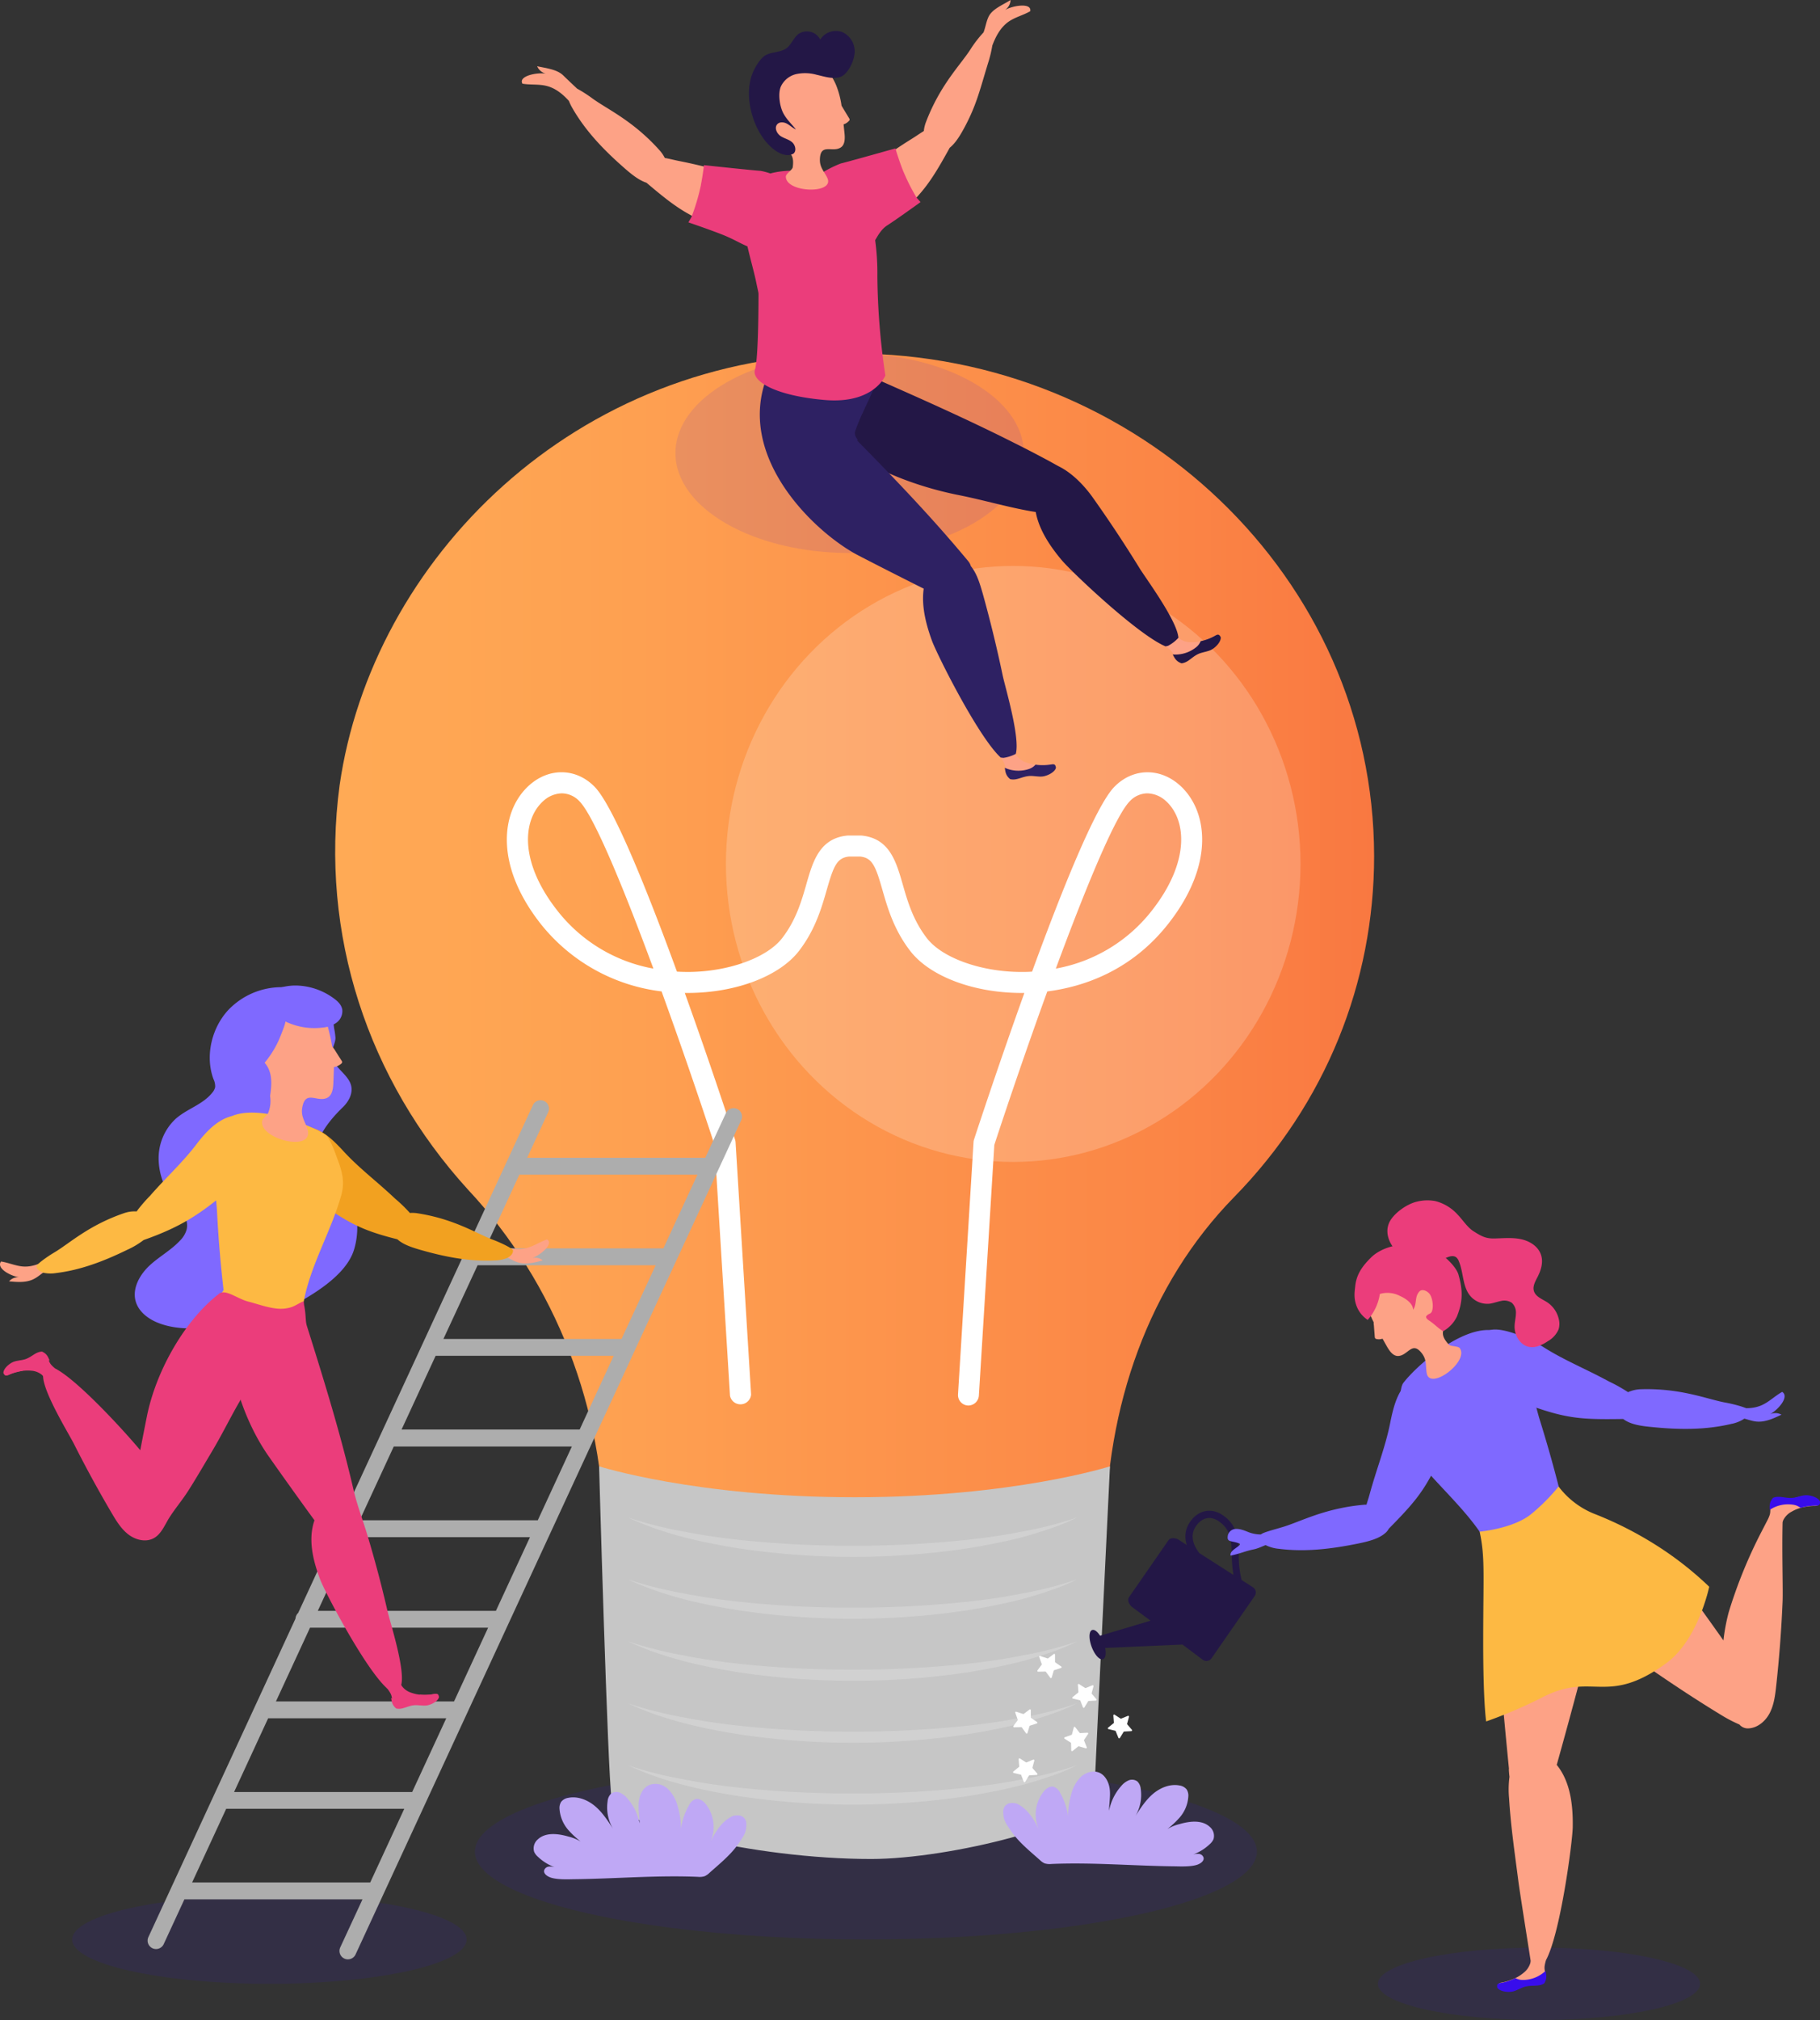 <svg xmlns="http://www.w3.org/2000/svg" xmlns:xlink="http://www.w3.org/1999/xlink" viewBox="0 0 682.11 756.87"><rect x="0" y="0" width="682.11" height="756.87" fill="#333333" stroke="none"/><defs><style>.cls-1,.cls-13{fill:#380dec;}.cls-1{opacity:0.1;}.cls-2{fill:url(#linear-gradient);}.cls-3{fill:#c6c6c6;}.cls-4,.cls-6{fill:#fff;}.cls-5,.cls-6{opacity:0.2;}.cls-7{fill:#bfa8f5;}.cls-8{fill:#fda286;}.cls-9{fill:#231746;}.cls-10{fill:#2e2163;}.cls-11{fill:#eb3d7b;}.cls-12{fill:#7f69ff;}.cls-14{fill:#fdb943;}.cls-15{fill:#adadad;}.cls-16{fill:#f2a120;}</style><linearGradient id="linear-gradient" x1="125.62" y1="356.79" x2="515" y2="356.79" gradientUnits="userSpaceOnUse"><stop offset="0" stop-color="#fa5"/><stop offset="0.29" stop-color="#fea051"/><stop offset="0.79" stop-color="#fb8646"/><stop offset="1" stop-color="#f97841"/></linearGradient></defs><title>Asset 6</title><g id="Layer_2" data-name="Layer 2"><g id="Layer_1-2" data-name="Layer 1"><ellipse class="cls-1" cx="324.53" cy="693.79" rx="146.55" ry="32.91"/><path class="cls-2" d="M462.39,448.68C497,413.42,515,367.86,515,320.75c-.14-104.51-88.86-188.29-195.48-188.29-104.65,0-180.25,78-192.24,161.78-7.48,55.85,10.58,110.29,48.09,151.47,33,35.26,51.06,82.37,51.06,130.89v4.51H414.29V576.6C414.3,526.67,430.8,481,462.39,448.68Z"/><path class="cls-3" d="M224.53,549.42S260.87,561,320.31,561,416,549.42,416,549.42s-5.56,114.49-5.89,123c-.4,10.69-54.12,24.12-83.6,24.12-44,0-95.8-12.77-97.29-22.45S224.53,549.42,224.53,549.42Z"/><path class="cls-4" d="M363,526.63h-.25a3.94,3.94,0,0,1-3.7-4.19l5.82-94.49a3.69,3.69,0,0,1,.19-1c1.74-5.32,9.53-28.95,18.86-54.9h-1.33c-17.88-.07-34.17-6.27-41.49-15.79-6.12-7.95-8.49-16.22-10.39-22.86-2.57-9-3.81-12-8.39-12.47h-4.07c-4.58.49-5.82,3.5-8.39,12.47-1.9,6.64-4.27,14.91-10.38,22.86-7.33,9.52-23.62,15.72-41.49,15.79h-1.34C266,398,273.75,421.63,275.49,427a4.13,4.13,0,0,1,.19,1l5.82,94.49a4,4,0,0,1-7.91.48l-5.79-94c-5.62-17.15-12.69-37.78-19.85-57.5a68.26,68.26,0,0,1-45.45-25.49c-17.68-22.63-14.44-42.78-3.95-51.92,7.52-6.56,17.54-6.23,24.35.79,7,7.21,19.64,38.67,30.81,69.21,1.51.09,2.91.11,4.22.12,15-.06,29.53-5.28,35.23-12.7,5.2-6.75,7.25-13.9,9.06-20.22,2.42-8.46,4.93-17.21,15.43-18.19h5.21c10.5,1,13,9.73,15.44,18.19,1.81,6.32,3.85,13.47,9.05,20.22,5.71,7.42,20.2,12.64,35.23,12.7,1.31,0,2.71,0,4.23-.12,11.17-30.54,23.8-62,30.8-69.21,6.81-7,16.83-7.35,24.36-.79,10.49,9.14,13.72,29.29-4,51.92-13.95,17.85-32,23.78-45.46,25.5-7.16,19.71-14.22,40.34-19.85,57.49l-5.79,94A4,4,0,0,1,363,526.63Zm67-229.37a9.14,9.14,0,0,0-6.68,3.07c-5.39,5.56-16.36,32.14-27.61,62.59a58.86,58.86,0,0,0,36.09-21.86c14.5-18.56,12.75-34.3,5-41.07A10.58,10.58,0,0,0,430,297.26Zm-219.42,0a10.59,10.59,0,0,0-6.8,2.73c-7.76,6.77-9.51,22.5,5,41.07a58.91,58.91,0,0,0,36.1,21.86c-11.25-30.45-22.22-57-27.62-62.59A9.14,9.14,0,0,0,210.55,297.26Z"/><g class="cls-5"><path class="cls-4" d="M235.37,568.58a148.07,148.07,0,0,0,20.68,5.24c7,1.38,14,2.39,21,3.16a394,394,0,0,0,42.48,2.2A399.11,399.11,0,0,0,362.05,577c7.05-.75,14.08-1.74,21-3.13a138.15,138.15,0,0,0,20.65-5.31,73.34,73.34,0,0,1-9.91,4.11c-3.38,1.19-6.82,2.21-10.28,3.19-6.94,1.81-14,3.17-21.08,4.32a291.87,291.87,0,0,1-85.8-.06C262.54,577.83,248.36,574.68,235.37,568.58Z"/><path class="cls-4" d="M235.37,591.79A146.69,146.69,0,0,0,256.05,597c7,1.38,14,2.4,21,3.16a394,394,0,0,0,42.48,2.21,399.11,399.11,0,0,0,42.48-2.16c7.05-.75,14.08-1.74,21-3.13a138.18,138.18,0,0,0,20.65-5.32,72.07,72.07,0,0,1-9.91,4.11c-3.38,1.2-6.82,2.22-10.28,3.2-6.94,1.8-14,3.17-21.08,4.31a291,291,0,0,1-85.8-.06C262.54,601.05,248.36,597.9,235.37,591.79Z"/><path class="cls-4" d="M235.37,615a146.73,146.73,0,0,0,20.68,5.25c7,1.38,14,2.39,21,3.16a396.53,396.53,0,0,0,42.48,2.2,399.11,399.11,0,0,0,42.48-2.16c7.05-.75,14.08-1.74,21-3.13A137,137,0,0,0,403.74,615a72.12,72.12,0,0,1-9.91,4.12c-3.38,1.19-6.82,2.21-10.28,3.19-6.94,1.81-14,3.17-21.08,4.32a291.87,291.87,0,0,1-85.8-.06C262.54,624.26,248.36,621.11,235.37,615Z"/><path class="cls-4" d="M235.37,638.22a148.07,148.07,0,0,0,20.68,5.24c7,1.38,14,2.39,21,3.16a394,394,0,0,0,42.48,2.21,404.45,404.45,0,0,0,42.48-2.16c7.05-.75,14.08-1.75,21-3.13a138.18,138.18,0,0,0,20.65-5.32,72.07,72.07,0,0,1-9.91,4.11c-3.38,1.2-6.82,2.21-10.28,3.2-6.94,1.8-14,3.16-21.08,4.31a291,291,0,0,1-85.8-.06C262.54,647.48,248.36,644.32,235.37,638.22Z"/><path class="cls-4" d="M235.37,661.43a145.34,145.34,0,0,0,20.68,5.24c7,1.39,14,2.4,21,3.16A394,394,0,0,0,319.57,672a399.11,399.11,0,0,0,42.48-2.16c7.05-.75,14.08-1.74,21-3.13a137,137,0,0,0,20.65-5.32,72.12,72.12,0,0,1-9.91,4.12c-3.38,1.19-6.82,2.21-10.28,3.19-6.94,1.81-14,3.17-21.08,4.31a291,291,0,0,1-85.8-.06C262.54,670.69,248.36,667.54,235.37,661.43Z"/></g><ellipse class="cls-6" cx="379.74" cy="323.71" rx="107.67" ry="111.66"/><path class="cls-7" d="M440.2,699.29c-15.39-.16-30.79-1.54-46.17-.88a6.47,6.47,0,0,1-2.52-.23,6,6,0,0,1-1.75-1.22c-3.62-3.23-7.61-6.43-10.46-10.37s-3.15-5-3.29-7.25c-.17-2.75,1.5-3.36,2.14-3.64a5.84,5.84,0,0,1,3.1.17c3.75,2,5.82,4.79,8.58,10.58a13.81,13.81,0,0,1,1.19-15c.93-1.18,2.33-2.27,3.79-2a4.41,4.41,0,0,1,2.54,2.36,24.13,24.13,0,0,1,3.16,12.45,30.08,30.08,0,0,1,1-12.08,13.76,13.76,0,0,1,3.7-6.52c1.9-1.67,4.76-2.45,7-1.36s3.51,3.83,3.74,6.41-.27,5.16-.29,7.75a19.44,19.44,0,0,1,4.56-9.26,7.44,7.44,0,0,1,2.75-2.11,3.35,3.35,0,0,1,3.31.4,4.42,4.42,0,0,1,1.25,2.8,15.52,15.52,0,0,1-2,10.17c1.94-3,3.92-6.06,6.65-8.36s6.4-3.79,9.91-3.1a4.22,4.22,0,0,1,2.65,1.47,4.3,4.3,0,0,1,.63,2.62,13.29,13.29,0,0,1-3.33,8,33.44,33.44,0,0,1-6.64,5.74,16.14,16.14,0,0,1,6.67-3.36c3.84-1.13,8.51-1.67,11.41,1.1a4.36,4.36,0,0,1,1.31,4.59,5.3,5.3,0,0,1-1.38,1.81,18.25,18.25,0,0,1-6.28,3.91,5.64,5.64,0,0,1,2.3-.23,2,2,0,0,1,1.66,1.43c.2,1.11-.91,2-1.95,2.44C446.8,699.59,441.65,699.3,440.2,699.29Z"/><path class="cls-7" d="M215,704.12c15.52-.16,31-1.55,46.55-.89a6.37,6.37,0,0,0,2.54-.24,6.09,6.09,0,0,0,1.77-1.22c3.65-3.26,7.67-6.48,10.55-10.46s3.17-5,3.31-7.3c.17-2.78-1.51-3.4-2.16-3.68a5.82,5.82,0,0,0-3.12.18c-3.79,2-5.87,4.83-8.65,10.66a13.92,13.92,0,0,0-1.2-15.09c-.94-1.19-2.35-2.29-3.83-2a4.36,4.36,0,0,0-2.55,2.37A24.2,24.2,0,0,0,255,689a30.35,30.35,0,0,0-1-12.17,13.8,13.8,0,0,0-3.74-6.58,6.7,6.7,0,0,0-7.09-1.37c-2.36,1.12-3.54,3.86-3.77,6.46s.27,5.21.29,7.82a19.54,19.54,0,0,0-4.6-9.34,7.38,7.38,0,0,0-2.77-2.13,3.36,3.36,0,0,0-3.33.4,4.52,4.52,0,0,0-1.27,2.83,15.63,15.63,0,0,0,2,10.25c-1.95-3-3.95-6.11-6.71-8.43s-6.44-3.82-10-3.12a4.24,4.24,0,0,0-2.68,1.48,4.31,4.31,0,0,0-.63,2.64,13.42,13.42,0,0,0,3.35,8,34,34,0,0,0,6.7,5.78,16.25,16.25,0,0,0-6.72-3.38c-3.88-1.14-8.59-1.69-11.51,1.1a4.41,4.41,0,0,0-1.32,4.63,5.4,5.4,0,0,0,1.39,1.83,18.24,18.24,0,0,0,6.34,3.94,5.8,5.8,0,0,0-2.33-.23,2,2,0,0,0-1.67,1.44c-.2,1.12.92,2,2,2.46C208.34,704.42,213.53,704.13,215,704.12Z"/><ellipse class="cls-1" cx="318.43" cy="169.77" rx="65.28" ry="37.43"/><path class="cls-8" d="M449,244.89c1.35-.62,3.3-.81,4.63-1.48,1.64-.83,3.63-3,3.44-4.56-.54-1-1-1.13-2-.56a18.27,18.27,0,0,1-3.34,1.47,14.61,14.61,0,0,1-5.21.88,7.38,7.38,0,0,1-4.32-1.24c-1.44-1.08-2.09-3.25-3.84-3.63-1-.21-3.94,3-4.44,3.65,1.1,1.91,3.25,2.7,4.8,4.2s1.41,3.62,4.21,4.63C445.27,248,446.51,246,449,244.89Z"/><path class="cls-9" d="M452,239.69a18.71,18.71,0,0,1-2,.55,5.62,5.62,0,0,1-1.49,2.1,12.47,12.47,0,0,1-9,2.88c.71,1.27,1.21,2.57,3.29,3.32,2.46-.23,3.76-2.32,6.29-3.5,1.41-.66,3.45-.85,4.83-1.55,1.71-.86,3.78-3.09,3.59-4.75-.57-1.07-1-1.17-2.07-.58A18.43,18.43,0,0,1,452,239.69Z"/><path class="cls-9" d="M427.11,212.93q-8.36-13.58-17.6-26.58c-3.08-4.33-7.47-8.9-12.24-11.38-1.81-.93-3.57-2-5.37-2.92q-5.76-3.09-11.6-6c-7.82-3.95-15.72-7.72-23.67-11.39-8.47-3.91-17-7.7-25.51-11.46-2.19-1-4.6-1.94-6.92-1.35-3.08.79-4.81,4-6.1,6.9-2.54,5.73-7.07,6.52-9,12.48,11.86,12.73,32.51,20.78,50.37,24.31,9.27,1.83,20,5,28.71,6.3,1.2,6.59,5.26,12.69,9.65,17.94,3.67,4.39,28.5,28,39,32.41l.94-.21a14.27,14.27,0,0,0,3.88-3C441.2,232.56,429.46,216.74,427.11,212.93Z"/><path class="cls-8" d="M385.51,290.54c1.48-.13,3.39.35,4.86.17,1.82-.22,4.42-1.56,4.78-3.12-.16-1.15-.52-1.39-1.67-1.2a18.52,18.52,0,0,1-3.64.26,14.78,14.78,0,0,1-5.2-.95,7.3,7.3,0,0,1-3.65-2.62c-1-1.5-.86-3.77-2.38-4.72-.85-.53-4.71,1.46-5.42,1.94.39,2.17,2.15,3.64,3.1,5.57s.1,3.88,2.4,5.79C381,292.25,382.83,290.78,385.51,290.54Z"/><path class="cls-10" d="M390.14,286.68c-.62,0-1.33-.07-2.06-.16A5.52,5.52,0,0,1,386,288a12.42,12.42,0,0,1-9.42-.32c.24,1.44.28,2.83,2,4.24,2.39.62,4.32-.91,7.11-1.16,1.54-.14,3.53.36,5.06.17,1.9-.23,4.61-1.63,5-3.25-.17-1.2-.55-1.45-1.75-1.25A19.32,19.32,0,0,1,390.14,286.68Z"/><path class="cls-10" d="M375.79,253.07q-3.27-15.6-7.57-31c-1-3.39-2-6.87-4.13-9.66-.07-.1-.16-.18-.23-.28a5.1,5.1,0,0,0-.91-1.78c-13-15.69-27.36-30.77-41.8-45.38l.38-.1c-.65-.84-1.46-2-1-3.33,2.49-7.46,7.24-14.72,8.18-20.41-4.82,2.74-8.83,2.81-16.05,2.49-8.56-.37-16.8-.63-24.95-3.08-12.52,30.56,17.92,59.22,33.92,67.54,6.61,3.43,16.56,8.48,24.56,12.49-.91,6.44.83,13.33,3.12,19.57,2,5.37,17.34,36,25.74,43.7l1,.12a14.29,14.29,0,0,0,4.65-1.49C382.4,276.32,376.71,257.45,375.79,253.07Z"/><path class="cls-8" d="M376.63,3.77A4.77,4.77,0,0,0,378.74,0c-2.75,1.8-6.82,3.3-8.24,6.27-.89,1.86-1.15,4-1.9,5.89a43.41,43.41,0,0,0-4.86,6.3C360,24.32,352.37,31.7,347,45.84a13.25,13.25,0,0,0-.77,3.26c-1.62,1-3.18,2.1-4.56,2.95C333.2,57.28,326.46,62.68,318.32,67c-5.3,2.81-11,6-13.34,11.54,3.18,4,8.8,4.72,13.84,5.14,3.59.31,7.19.59,10.78.86a5.62,5.62,0,0,0,2.8-.27,8.6,8.6,0,0,0,1.81-1.56C345.7,73,348.88,68.14,355.94,55.37c2.32-1.88,4.08-4.9,5.67-7.87,4.58-8.6,5.8-14.52,9-24.82a45.83,45.83,0,0,0,1.29-5.6c1.29-3.45,3.07-6.78,6-8.88,2.49-1.77,5.59-2.48,8.22-4C386.73.88,379.54,2.06,376.63,3.77Z"/><path class="cls-8" d="M281.57,66c-9.13-1.14-17.36-3.79-27.11-5.68-1.58-.31-3.44-.8-5.31-1.14a12.83,12.83,0,0,0-1.87-2.77c-10.07-11.3-19.81-15.5-25.41-19.64a51.25,51.25,0,0,0-5.58-3.56h0c-1.7-1.6-3.56-3.35-5.25-5-2.37-2.27-6.53-2.68-9.73-3.39a4.78,4.78,0,0,0,3.31,2.78c-3.33-.57-10.47.88-8.81,3.76,3,.52,6.16.09,9.12.86,3.28.84,6,3.05,8.28,5.58a21.14,21.14,0,0,0,1.36,2.79c5.13,8.92,12.29,16.14,19.63,22.55,2.53,2.21,5.26,4.4,8.09,5.33,11.14,9.43,15.83,12.83,30,17.83a8.65,8.65,0,0,0,2.26.82,5.72,5.72,0,0,0,2.7-.75q4.9-2.28,9.77-4.63c4.57-2.19,9.55-4.9,11.11-9.72C294,67.75,287.53,66.78,281.57,66Z"/><path class="cls-11" d="M332.55,84.43c3.68-2.36,12.46-8.71,12.46-8.71l-1.48-1.65a77,77,0,0,1-5.39-10.88c-1.93-5.18-2.53-7.59-2.53-7.59S316.44,61,315.18,61.23A42.48,42.48,0,0,0,307.71,65c-6.19-1.18-13.28-1.58-19,0a21.63,21.63,0,0,0-3.81-1c-1.27,0-21.08-2.12-21.08-2.12s-.19,2.48-1.22,7.9a77.45,77.45,0,0,1-3.49,11.64L258,83.32s9.91,3.38,13.93,5.09c3.43,1.46,5.32,2.67,8.2,3.9,1.18,5.1,2.62,10.08,3.4,14,.21,1.07.46,2.12.68,3.19l.07.55s.06,24.11-1.33,28.46,7.7,9.78,26.17,11.36,22.7-9.17,22.7-9.17a266.26,266.26,0,0,1-3-37.15h0A91.49,91.49,0,0,0,328,90C329.25,87.81,330.5,85.74,332.55,84.43Z"/><path class="cls-8" d="M318.43,44.87a1.09,1.09,0,0,0-.2-.57L316,40.61c-.19-.33-.39-.67-.6-1a33.22,33.22,0,0,0-2-7.62c-1.73-4.19-4.9-8-9.21-9.43-4.7-1.54-10.13.14-13.64,3.64a19.06,19.06,0,0,0-5.16,13.53c0,5.27,2,10.69,6,14.09,1.48,1.24,3.2,2.2,4.6,3.52s1.37,3.39,1.12,5.31c-.13,1-2.57,2.45-2.58,3.5-.08,6.13,18.52,6.72,15.53.49-1.19-2.47-2.9-3.91-2.77-7.07.24-6,4.66-2.34,7.76-4.28,1.66-1,1.66-3.42,1.46-5.36-.12-1.12-.23-2.23-.35-3.34a4.28,4.28,0,0,0,1.91-1.19A.92.92,0,0,0,318.43,44.87Z"/><path class="cls-9" d="M293.52,42.32c-1.31-2.55-2-7.24-.87-9.89a8.5,8.5,0,0,1,5.82-4.68A15.92,15.92,0,0,1,306,28c2.86.65,5.81,1.68,8.64.93,3-.79,5.43-5.84,5.67-9.15A7.93,7.93,0,0,0,315.63,12a6.91,6.91,0,0,0-8.21,2.84A5.6,5.6,0,0,0,299,12.93c-1.6,1.39-2.39,3.64-4.05,5-2.28,1.82-5.55,1.37-8.07,2.79-2,1.15-4.18,4.88-5,7.15-3.33,9,.7,22.23,8,28,2.15,1.71,5.06,3,7.46,1.71,1.3-1,.74-3.27-.5-4.32s-2.89-1.37-4.24-2.25-2.38-2.85-1.47-4.23c.8-1.21,2.55-1.11,3.79-.44s2.15,1.62,3.39,2.16C296.65,46.43,294.75,44.71,293.52,42.32Z"/><ellipse class="cls-1" cx="576.79" cy="743.31" rx="60.38" ry="13.56"/><path class="cls-9" d="M458.35,567.77c-4.33-3-9.27-2-12.37,2.52a9.44,9.44,0,0,0-1.15,8.64l-2.91-1.9c-1.24-.86-3.27-1-4,.09l-14.79,21.34c-.74,1.07.08,2.93,1.32,3.79l6.75,5-18.91,5.65c-1-1.59-2.12-2.46-3-2.14-1.22.45-1.27,3.29-.15,6.29s3,5.09,4.27,4.63c.93-.35,1.2-2.08.77-4.21l29-1.28,7.51,5.64a2.34,2.34,0,0,0,3.39-.51l16.14-23.28a2.35,2.35,0,0,0-.71-3.36l-4.17-2.66a37,37,0,0,1-1.07-9.62C464.09,576.88,464,571.68,458.35,567.77Zm3.93,22.34-12.79-8.19c-1.75-2.27-3.91-6.27-1.27-10.08,2.28-3.29,5.5-4,8.63-1.79,4.51,3.13,4.64,7.29,4.8,12.55A50.92,50.92,0,0,0,462.28,590.11Z"/><path class="cls-12" d="M479.86,573.5c-4.05,1.39-8.05,2.21-12.33.42-2.82-1.18-6-2-7.29,1.1-.69,3.12,1.22,2.06,4.34,3.35.87.87-4.07,2.48-3.35,4.51,4.19-.94,5.44-1.7,8.66-2.35,2.29-.47,4.32-1.81,6.61-2.26,3.54-.7,7.11.76,10.7,1.09a17.21,17.21,0,0,0,10.69-2.56c5.13-3.25-1.28-6.94-4.83-7.1C488.74,569.52,483.84,572.14,479.86,573.5Z"/><path class="cls-12" d="M541,539.2q-1.9-5.06-3.88-10.09c-1.84-4.72-4.17-9.89-8.86-11.81-4.64,3.82-6.1,10.19-7.28,16.07-1.82,9-5.08,17-7.69,26.61-.32,1.16-.75,2.46-1.15,3.8h-.48c-15.08,1.21-24.31,6.44-31,8.4-3.28,1-8,2.16-8.15,2.9a4.44,4.44,0,0,0,2.13,4,13.85,13.85,0,0,0,4.67,1.24c10.21,1.3,20.29-.05,29.83-2,3.92-.81,8-1.84,10.44-4.27a6,6,0,0,0,.93-1.27c10.25-10.41,14-14.84,20.05-28.62a8.88,8.88,0,0,0,1-2.19A5.56,5.56,0,0,0,541,539.2Z"/><path class="cls-12" d="M525.93,518.19c-1.47,1.92-1.22,8.69-1.24,11.11-.05,6,.68,9.88,3.67,14,10,13.7,24.43,24.28,31.46,39.71.84,1.83,1.65,3.83,3.34,4.93a9.38,9.38,0,0,0,5.22,1c4.87,0,10.12-.44,13.86-3.57,6.36-5.31,5.17-15.24,3.21-23.29q-3.66-15-8.27-29.76c-2.7-8.65-5-23.54-11.12-30.38C555.57,490.27,532.21,510,525.93,518.19Z"/><path class="cls-12" d="M647.63,526.75c4.17.94,8.7,1.5,12.61-.23,2.8-1.23,5-3.51,7.7-5,2.83,1.87-1.63,6.79-4.59,8.4a4.8,4.8,0,0,1,4.32.14c-3,1.42-6.11,2.89-9.38,2.58-2.32-.23-4.49-1.33-6.81-1.54-3.59-.32-7,1.52-10.52,2.23a17.23,17.23,0,0,1-10.9-1.4c-5.45-2.68.53-7,4-7.58C638.37,523.73,643.53,525.82,647.63,526.75Z"/><path class="cls-12" d="M655.3,528.26c-.21-.72-5.26-2.12-8.63-2.73-6.85-1.24-16.58-5.45-31.71-5a12.64,12.64,0,0,0-4.79,1.1,59.2,59.2,0,0,0-7.14-4c-8.73-4.75-16.76-7.93-24.53-12.86-5.07-3.22-17.9-8.94-21.53-5.61-1.86,4.72,5.15,9.71,7.28,14.31q2.26,4.9,4.6,9.78a5.65,5.65,0,0,0,1.61,2.3,8.93,8.93,0,0,0,2.26.81c14.44,5.27,20.14,5.54,35.45,5.32a1,1,0,0,0,.18,0c2.69,2.06,6.75,2.65,10.66,3,9.7,1,19.86,1.22,29.87-1.16a13.74,13.74,0,0,0,4.52-1.73C654.72,530.87,655.65,529.45,655.3,528.26Z"/><path class="cls-8" d="M587.44,574.6c-6.27-.32-12,2.33-18.31,2.64-3.18.15-6.78.62-8.62,3.21-1.39,2-1.34,4.55-1.23,6.95,1.24,25.24,6.33,76.06,6.29,75.67-.12-1-.1.64.16,2.66a36.33,36.33,0,0,0-.15,8.08c.66,10.6,2.1,20.33,3.46,30.87.57,4.41,3.2,20.79,4.62,30a4.93,4.93,0,0,1-.12.87,7.38,7.38,0,0,1-2.58,3.68,14.81,14.81,0,0,1-4.61,2.6,18.54,18.54,0,0,1-3.52,1c-1.14.2-1.41.55-1.19,1.68.86,1.36,3.75,1.77,5.54,1.38,1.46-.31,3.1-1.39,4.54-1.75,2.61-.66,4.84.13,6.81-1.19,1.55-2.55.1-4,.37-6.26a13.23,13.23,0,0,1,.54-2.3c5.4-10.06,9.87-44,10-49.73.14-8.22-.87-17.1-6-23.38,2.53-9,6.1-22.06,8.29-30.37C596.27,613.3,595.06,590.24,587.44,574.6Z"/><path class="cls-13" d="M566.08,742a19.35,19.35,0,0,0,1.89-.82,5.72,5.72,0,0,0,2.49.69,12.37,12.37,0,0,0,8.78-3.4c.25,1.44.67,2.76-.47,4.65-2,1.37-4.38.56-7.1,1.24-1.5.37-3.21,1.5-4.73,1.83-1.86.4-4.88,0-5.77-1.44-.23-1.18.05-1.55,1.24-1.75A18.44,18.44,0,0,0,566.08,742Z"/><path class="cls-8" d="M676.38,560.47c-1.48.06-3.29.85-4.77,1-2.68.2-4.75-.95-6.91,0-2,2.25-.78,3.95-1.43,6.1a12,12,0,0,1-.65,1.63l-2.31,4.47A179.13,179.13,0,0,0,647.92,604a71.3,71.3,0,0,0-2,10.65c-3.25-4.59-6.46-9.11-9-12.58-10.64-14.77-29.22-28.49-46.13-32.55-4.23,4.63-5.86,10.77-9.6,15.81-1.9,2.55-3.83,5.62-3,8.69.62,2.32,2.66,3.93,4.58,5.37,20.1,15,41,30.25,62.4,43.26a52.92,52.92,0,0,0,6.72,3.5,4.22,4.22,0,0,0,2.94,1.46c3.52.08,6.69-2.48,8.35-5.59s2.12-6.71,2.5-10.21q1.74-15.85,2.41-31.79c.19-4.44-.28-18.23,0-29.61a4.56,4.56,0,0,1,.26-.84,7.34,7.34,0,0,1,3.17-3.19,14.65,14.65,0,0,1,5-1.78,18.52,18.52,0,0,1,3.63-.34c1.16,0,1.49-.3,1.46-1.46C681,561.3,678.21,560.4,676.38,560.47Z"/><path class="cls-13" d="M676.81,564.49c-.61.12-1.3.29-2,.49a5.65,5.65,0,0,0-2.33-1.1,12.41,12.41,0,0,0-9.23,1.86c0-1.46-.2-2.84,1.25-4.5,2.26-1,4.42.19,7.21,0,1.54-.11,3.42-.93,5-1,1.9-.08,4.8.86,5.44,2.4,0,1.21-.31,1.52-1.52,1.52A19.31,19.31,0,0,0,676.81,564.49Z"/><path class="cls-14" d="M554.55,573.89s12.88-1.11,19.59-6.81a73.78,73.78,0,0,0,10-10.09,31.46,31.46,0,0,0,13,10.07,135.72,135.72,0,0,1,28.63,15.28,126.74,126.74,0,0,1,14.82,12.19s-4.1,20-16.22,28.74C602,639.46,597,626.16,578,636A174.18,174.18,0,0,1,557,645s-1.16-6.79-1.12-31.22S556.6,583.47,554.55,573.89Z"/><path class="cls-11" d="M520.55,458.35c1.49-3.6,6.74-7.27,10.55-8.12a16.05,16.05,0,0,1,6.93-.18,17,17,0,0,1,8.23,5c1.88,1.92,3.68,4.81,5.94,6.25,3.13,2,4.72,2.82,8,2.74s6.6-.41,9.81.26,6.39,2.61,7.48,5.71c1,2.71.14,5.74-1.16,8.3-.87,1.72-2,3.59-1.44,5.43.64,2.12,3.09,3,4.94,4.18a10.36,10.36,0,0,1,4.41,6.46,7,7,0,0,1-.14,3.8,9.35,9.35,0,0,1-3.94,4.32c-2.08,1.4-4.53,2.61-7,2.18-3.49-.61-5.68-4.48-5.51-8,.06-1.5.46-3,.49-4.48a5,5,0,0,0-1.55-4.07,5.11,5.11,0,0,0-4.07-.66c-1.39.26-2.73.8-4.14,1a8.37,8.37,0,0,1-7.3-2.85c-3-3.51-2.52-8.74-4.31-13a3.51,3.51,0,0,0-1-1.52c-1.22-.91-2.93-.22-4.31.42-5.53,2.57-10.58,2-15.79-1C521.63,468.11,518.68,462.89,520.55,458.35Z"/><path class="cls-8" d="M547.11,505.15c-.61-.85-3.42-.6-4.13-1.37-1.3-1.43-2.52-3.09-2.14-5s1.24-3.66,1.73-5.53c1.34-5.1-.15-10.67-3.17-15a19,19,0,0,0-12-8.09c-4.88-.85-10.29.9-13.25,4.88-2.71,3.63-3.1,8.58-2.1,13a33.33,33.33,0,0,0,2.78,7.37c0,.39,0,.78.08,1.16l.33,4.28a1.12,1.12,0,0,0,.16.58.85.85,0,0,0,.52.29,4.18,4.18,0,0,0,2.24-.13l1.64,2.93c1,1.71,2.32,3.66,4.28,3.55,3.65-.2,5.15-5.75,8.81-1,1.93,2.51,1.35,4.67,1.81,7.38C535.83,521.31,550.71,510.12,547.11,505.15Z"/><path class="cls-11" d="M512.59,494.55a10.82,10.82,0,0,1-4.09-5c-1.27-3.21-.79-5.59-.58-7.63.45-4.47,2.74-7.61,5.94-10.76,3.86-3.79,10.35-5.24,15.75-4.94a23.22,23.22,0,0,1,7.52,2c4,1.76,8.64,6.42,9.48,9.35,1.7,6,1.66,10.16-.59,15.74a12.42,12.42,0,0,1-5.18,5.49c-2.4-1.6-2.32-1.9-4.83-3.74-.72-.52-1.5-.86-1.54-1.75,1.07-1.65,2.16-.38,2.48-3.29.16-1.44-.2-4.27-1.41-5.49-1-1-2.66-1.67-3.62-.58-1.85,2.13-.75,4.46-2.31,6.82,0-2.08-2.17-3.95-4.93-5.2a10.22,10.22,0,0,0-7.53-.74A18.89,18.89,0,0,1,512.59,494.55Z"/><path class="cls-4" d="M390,620.54l2.52.83a.31.31,0,0,0,.28,0l2.12-1.61a.3.3,0,0,1,.49.24v2.66a.3.3,0,0,0,.13.25l2.19,1.51a.31.31,0,0,1-.08.55l-2.53.82a.3.3,0,0,0-.2.21l-.76,2.54a.31.31,0,0,1-.55.09L392,626.43a.29.29,0,0,0-.26-.12l-2.65.06a.31.31,0,0,1-.26-.49l1.57-2.15a.31.31,0,0,0,0-.28l-.88-2.51A.31.31,0,0,1,390,620.54Z"/><path class="cls-4" d="M380.92,641.38l2.52.82a.31.31,0,0,0,.28-.05l2.12-1.61a.3.3,0,0,1,.49.25v2.65a.32.32,0,0,0,.13.26l2.19,1.51a.31.31,0,0,1-.08.55l-2.53.81a.32.32,0,0,0-.2.21l-.76,2.55a.31.31,0,0,1-.55.09L383,647.27a.29.29,0,0,0-.26-.13l-2.65.06a.31.31,0,0,1-.26-.49l1.57-2.15a.31.31,0,0,0,0-.28l-.88-2.51A.3.3,0,0,1,380.92,641.38Z"/><path class="cls-4" d="M402,635.88l2.06-1.67a.32.32,0,0,0,.11-.27l-.2-2.65a.31.31,0,0,1,.47-.28l2.23,1.45a.33.33,0,0,0,.29,0l2.45-1a.31.31,0,0,1,.42.36l-.69,2.57a.32.32,0,0,0,.07.28l1.72,2a.31.31,0,0,1-.22.51l-2.65.14a.33.33,0,0,0-.25.15l-1.38,2.26a.31.31,0,0,1-.56,0l-.95-2.48a.35.35,0,0,0-.22-.19l-2.58-.62A.31.31,0,0,1,402,635.88Z"/><path class="cls-4" d="M415.29,647.34l2.06-1.67a.29.29,0,0,0,.11-.26l-.2-2.65a.31.31,0,0,1,.47-.29l2.23,1.45a.33.33,0,0,0,.29,0l2.45-1a.31.31,0,0,1,.42.37l-.69,2.56a.31.31,0,0,0,.07.28l1.72,2a.31.31,0,0,1-.22.51l-2.65.14a.32.32,0,0,0-.25.15l-1.39,2.27a.31.31,0,0,1-.55-.06l-1-2.47a.3.3,0,0,0-.22-.19l-2.58-.63A.31.31,0,0,1,415.29,647.34Z"/><path class="cls-4" d="M379.81,663.75l2.07-1.68a.29.29,0,0,0,.11-.26l-.21-2.65a.31.31,0,0,1,.48-.28l2.23,1.44a.3.3,0,0,0,.29,0l2.45-1a.31.31,0,0,1,.42.37l-.69,2.56a.33.33,0,0,0,.06.29l1.73,2a.31.31,0,0,1-.22.51l-2.65.14a.31.31,0,0,0-.25.14l-1.39,2.27a.31.31,0,0,1-.55,0l-.95-2.48a.3.3,0,0,0-.22-.19l-2.58-.62A.31.31,0,0,1,379.81,663.75Z"/><path class="cls-4" d="M399.06,650.93l2.51-.89a.35.35,0,0,0,.19-.22l.68-2.56a.3.3,0,0,1,.54-.11l1.63,2.1a.32.32,0,0,0,.26.12l2.65-.15a.31.31,0,0,1,.28.48l-1.5,2.2a.28.28,0,0,0,0,.28l1,2.48a.31.31,0,0,1-.38.41l-2.55-.75a.35.35,0,0,0-.28.06L402,656.06a.31.31,0,0,1-.51-.23l-.08-2.66a.3.3,0,0,0-.14-.25L399,651.48A.31.31,0,0,1,399.06,650.93Z"/><ellipse class="cls-1" cx="100.97" cy="726.71" rx="73.92" ry="16.6"/><path class="cls-15" d="M276.27,415.51a3.16,3.16,0,0,0-4.2,1.54l-7.75,16.76H197.57l7.85-17a3.16,3.16,0,1,0-5.73-2.66l-87.94,190.2a3.15,3.15,0,0,0-1,2.12L55.62,725.79a3.15,3.15,0,0,0,1.54,4.2,3.12,3.12,0,0,0,1.32.29,3.16,3.16,0,0,0,2.87-1.83l7.76-16.79h66.75l-8.34,18a3.16,3.16,0,0,0,5.74,2.65L277.81,419.7A3.16,3.16,0,0,0,276.27,415.51ZM261.4,440.13l-12.77,27.62H181.88l12.77-27.62Zm-28.46,61.56H166.19L179,474.07h66.75Zm-15.69,33.94H150.5L163.27,508H230Zm-15.7,34H134.8L147.57,542h66.75Zm-15.69,33.93H119.11l12.77-27.61h66.75Zm-15.69,33.94H103.42l12.77-27.62h66.75Zm-15.7,33.95H87.73l12.77-27.63h66.75ZM72,705.34l12.78-27.62h66.74l-12.77,27.62Z"/><path class="cls-12" d="M121.5,375.89a19.7,19.7,0,0,0-11.12-5.58,27.6,27.6,0,0,0-24.7,8c-6.33,6.72-8.89,17.32-5.68,26a6.25,6.25,0,0,1,.64,3,4.58,4.58,0,0,1-1,2c-3.58,4.6-9.62,6.12-13.91,10A20.17,20.17,0,0,0,59.45,434a25,25,0,0,0,5.18,15.12c2.65,3.48,6.36,7.22,5.31,11.59a9.45,9.45,0,0,1-2.51,4.16c-3.36,3.61-7.77,5.95-11.37,9.3s-6.51,8.41-5.26,13.23c1,3.83,4.34,6.47,7.83,8,6.5,2.79,13.81,2.6,20.85,1.95,9.72-.89,19.54-2.62,28.33-7.17s21.83-12.09,24.85-21.87.5-21.63-7.33-27.6c-2.61-2-6-3.67-6.72-7-.53-2.3-.59-8.72,9.86-18.82,1.94-1.87,3.52-4.52,3.27-7.25-.46-5.14-7.53-7.68-7.4-12.85.06-2,1.31-3.82,1.39-5.83a25.45,25.45,0,0,0-.51-3.68C124.81,381.66,124,378.58,121.5,375.89Z"/><path class="cls-8" d="M185.43,465.8c3.7,1.58,7.78,2.84,11.68,1.9,2.79-.67,5.21-2.4,7.94-3.3,2.64,1.65-2.64,6-5.64,7a4.45,4.45,0,0,1,4,.85c-3,.82-6.12,1.64-9.08.81-2.11-.59-3.92-2-6-2.56-3.26-.89-6.7.24-10.08.31a16.21,16.21,0,0,1-9.83-3.12c-4.59-3.38,1.66-6.41,5-6.32C177.39,461.48,181.8,464.26,185.43,465.8Z"/><path class="cls-16" d="M184.75,464.52c-6.12-2.28-14.4-7.8-28.42-9.94a12.15,12.15,0,0,0-2.7-.09,54.88,54.88,0,0,0-5.57-5.39c-6.76-6.4-13.28-11.22-19.14-17.56-3.82-4.14-8.09-8.52-13.67-9.32-2.82,3.82-2.16,9.1-1.34,13.78.58,3.33,1.19,6.66,1.81,10a5.47,5.47,0,0,0,.91,2.47,8.31,8.31,0,0,0,1.85,1.27c11.83,8.26,16.51,11.12,30.45,14.61h0c2.19,2,5.52,3.07,8.76,4,8.79,2.5,18.13,4.45,27.77,3.92a12.85,12.85,0,0,0,4.46-.85c1.36-.6,2.46-1.75,2.34-2.91C192.19,467.78,187.76,465.65,184.75,464.52Z"/><path class="cls-11" d="M155.09,638.76c1.39-.15,3.18.27,4.56.07,1.7-.25,4.12-1.55,4.43-3-.17-1.07-.52-1.29-1.59-1.09a17.41,17.41,0,0,1-3.42.31,14,14,0,0,1-4.89-.79,6.93,6.93,0,0,1-3.47-2.4c-1-1.39-.88-3.51-2.32-4.37-.81-.49-4.39,1.45-5,1.91.4,2,2.08,3.37,3,5.17s.17,3.64,2.36,5.38C150.87,640.45,152.59,639,155.09,638.76Z"/><path class="cls-11" d="M159.36,635.05c-.58,0-1.25,0-1.94-.11a5.17,5.17,0,0,1-2,1.41,11.67,11.67,0,0,1-8.83-.12c.25,1.34.31,2.64,1.93,3.93,2.25.54,4-.94,6.64-1.22,1.45-.16,3.32.28,4.76.07,1.77-.25,4.29-1.61,4.61-3.14-.18-1.12-.54-1.35-1.66-1.14A18,18,0,0,1,159.36,635.05Z"/><path class="cls-11" d="M145.27,603.8q-3.35-14.58-7.67-28.9c-1.65-5.5-3.73-10.82-5.07-16.57-1.6-6.92-3.37-13.81-5.25-20.66-3.76-13.71-8-27.28-12.26-40.84-.68-2.14-.19-4.21-1.25-8.78-.68-2.9-7.88,2.15-10.72,3.05-5.62,1.77-11.56,1.32-17,3.64-1.61,16.24,4.83,36.92,14.63,50.9,4.63,6.6,12,16.91,17.18,24-2.52,7.21-.52,15.34,2.28,22.54,2,5,16.93,33.41,25,40.5l.9.09a13.62,13.62,0,0,0,4.34-1.48C151.9,625.48,146.22,607.89,145.27,603.8Z"/><path class="cls-14" d="M126.54,434.46c-.8-2.12-2.79-8.15-4.71-9.36-8.18-5.17-35.16-14.92-40.58-1.23-3.18,8-.33,21.85.1,30.35q.75,14.46,2.41,28.86c.14,1.2-2.5,2.29-2.29,3.53,9,4.32,22.34,8.51,30.55,2.6a2.81,2.81,0,0,1,.69-.35,5.74,5.74,0,0,1,1.06-.81c2.47-13.82,10.24-26.45,14.1-40.09C129.16,443.38,128.54,439.74,126.54,434.46Z"/><path class="cls-8" d="M19.94,470.64c-3.36,2.19-7.16,4.15-11.17,3.91-2.86-.18-5.55-1.46-8.39-1.87-1.88,2.56,3.65,5.44,6.78,5.9A4.47,4.47,0,0,0,3.4,480.1c3.07.29,6.31.56,9.09-.78,2-.95,3.51-2.63,5.49-3.57,3.05-1.45,6.64-.94,10-1.46a16.16,16.16,0,0,0,9.13-4.78c3.93-4.14-2.75-6-6-5.35C27.1,465,23.25,468.49,19.94,470.64Z"/><path class="cls-14" d="M86.85,418.21c-5.47,1.32-9.84,6.09-13.25,10.57-5.23,6.87-11.26,12.29-17.4,19.3a57.69,57.69,0,0,0-5,5.83,11.81,11.81,0,0,0-4.57.6C33.2,459.07,26,465.94,20.39,469.26c-2.76,1.63-6.76,4.51-6.71,5.21.08,1.16,1.37,2.1,2.81,2.46A13,13,0,0,0,21,477c9.59-1.16,18.44-4.7,26.66-8.7a31.24,31.24,0,0,0,6.17-3.67h0c13.55-4.79,20.86-9.37,31.85-18.71a8.32,8.32,0,0,0,1.72-1.44,5.33,5.33,0,0,0,.67-2.55q.47-5.06.86-10.11C89.34,427.07,90,421.75,86.85,418.21Z"/><path class="cls-11" d="M9.74,509.37c-1.31.48-3.16.51-4.45,1-1.59.64-3.62,2.49-3.57,4,.42,1,.82,1.13,1.81.68A17.41,17.41,0,0,1,6.77,514a13.78,13.78,0,0,1,4.94-.41,7,7,0,0,1,3.94,1.5c1.25,1.11,1.69,3.2,3.3,3.69.9.27,3.91-2.46,4.44-3.07-.88-1.87-2.83-2.78-4.16-4.3s-1-3.49-3.58-4.66C13.42,506.72,12.1,508.5,9.74,509.37Z"/><path class="cls-11" d="M6.49,514c.56-.14,1.22-.26,1.9-.36A5.19,5.19,0,0,1,10,511.8a11.65,11.65,0,0,1,8.61-2c-.57-1.24-.93-2.49-2.82-3.36-2.31,0-3.69,1.88-6.15,2.78-1.37.5-3.29.53-4.64,1.08-1.66.67-3.77,2.59-3.72,4.15.44,1,.85,1.18,1.88.71A17.65,17.65,0,0,1,6.49,514Z"/><path class="cls-11" d="M93.06,487.69c-4.39-1.14-8.75-5.05-11.2-2.75C69,495,58.44,513.88,55.07,530.62c-.72,3.57-1.6,8.09-2.5,12.76-6.49-7.78-23.51-26.24-31.71-30.52L20,513a13.55,13.55,0,0,0-3.85,2.48c-.09,6,9.65,21.74,11.54,25.49Q34.41,554.3,42,567.17c1.69,2.85,3.47,5.74,6.1,7.76s6.32,3,9.3,1.53,4.31-5,6-7.72c2.18-3.46,4.88-6.6,7.1-10.08,3.15-4.95,6.07-10,9.09-15.07,5-8.37,9.19-17.76,14.81-25.7,3.19-4.52,7.08-8.48,10.55-12.79a54.2,54.2,0,0,0,7.78-13.61c.37-.89,1.58-3,1-3.91-1.57.64-3,1.69-4.58,2.21a13.18,13.18,0,0,1-5.15.54C100.3,490,96.68,488.63,93.06,487.69Z"/><path class="cls-8" d="M128.23,398a.94.94,0,0,0-.19-.55c-.76-1.18-1.51-2.37-2.26-3.55a11.46,11.46,0,0,0-1.27-1.77c-.36-2.12-.82-4.22-1.36-6.33-1.24-4.87-3-9.85-7.51-12.08-4.93-2.43-11.17-1.44-15.57,1.87a21.16,21.16,0,0,0-7.78,14.06c-.8,5.8,4.31,5.16,7.26,9,2.35,3.06,2.46,6.91,1.68,12a12,12,0,0,1-.62,6.1c-.31,1.12-2.19,2.2-2.37,3.35-1,6.73,19.66,11.91,17,3-.87-2.92-2.58-4.75-1.94-8.2,1.21-6.57,5.49-1.84,9.2-3.49,2-.88,2.36-3.5,2.44-5.67.07-1.74.14-3.47.2-5.21,0-.23,0-.45,0-.68a6,6,0,0,0,2.79-1.33A.89.89,0,0,0,128.23,398Z"/><path class="cls-12" d="M106.91,382.71A25,25,0,0,0,121.08,385a10.25,10.25,0,0,0,5-1.79,5.38,5.38,0,0,0,2.21-4.84c-.27-1.88-1.75-3.26-3.23-4.32A24.65,24.65,0,0,0,111,369.26a20.81,20.81,0,0,0-14,5.25A23.73,23.73,0,0,0,90,387a30.69,30.69,0,0,0,.46,14.45c1,3.77,2.55,2.8,4.91.69a36,36,0,0,0,5.12-5.62,37.5,37.5,0,0,0,3.92-6.61C104.69,389.27,107.35,382.92,106.91,382.71Z"/></g></g></svg>